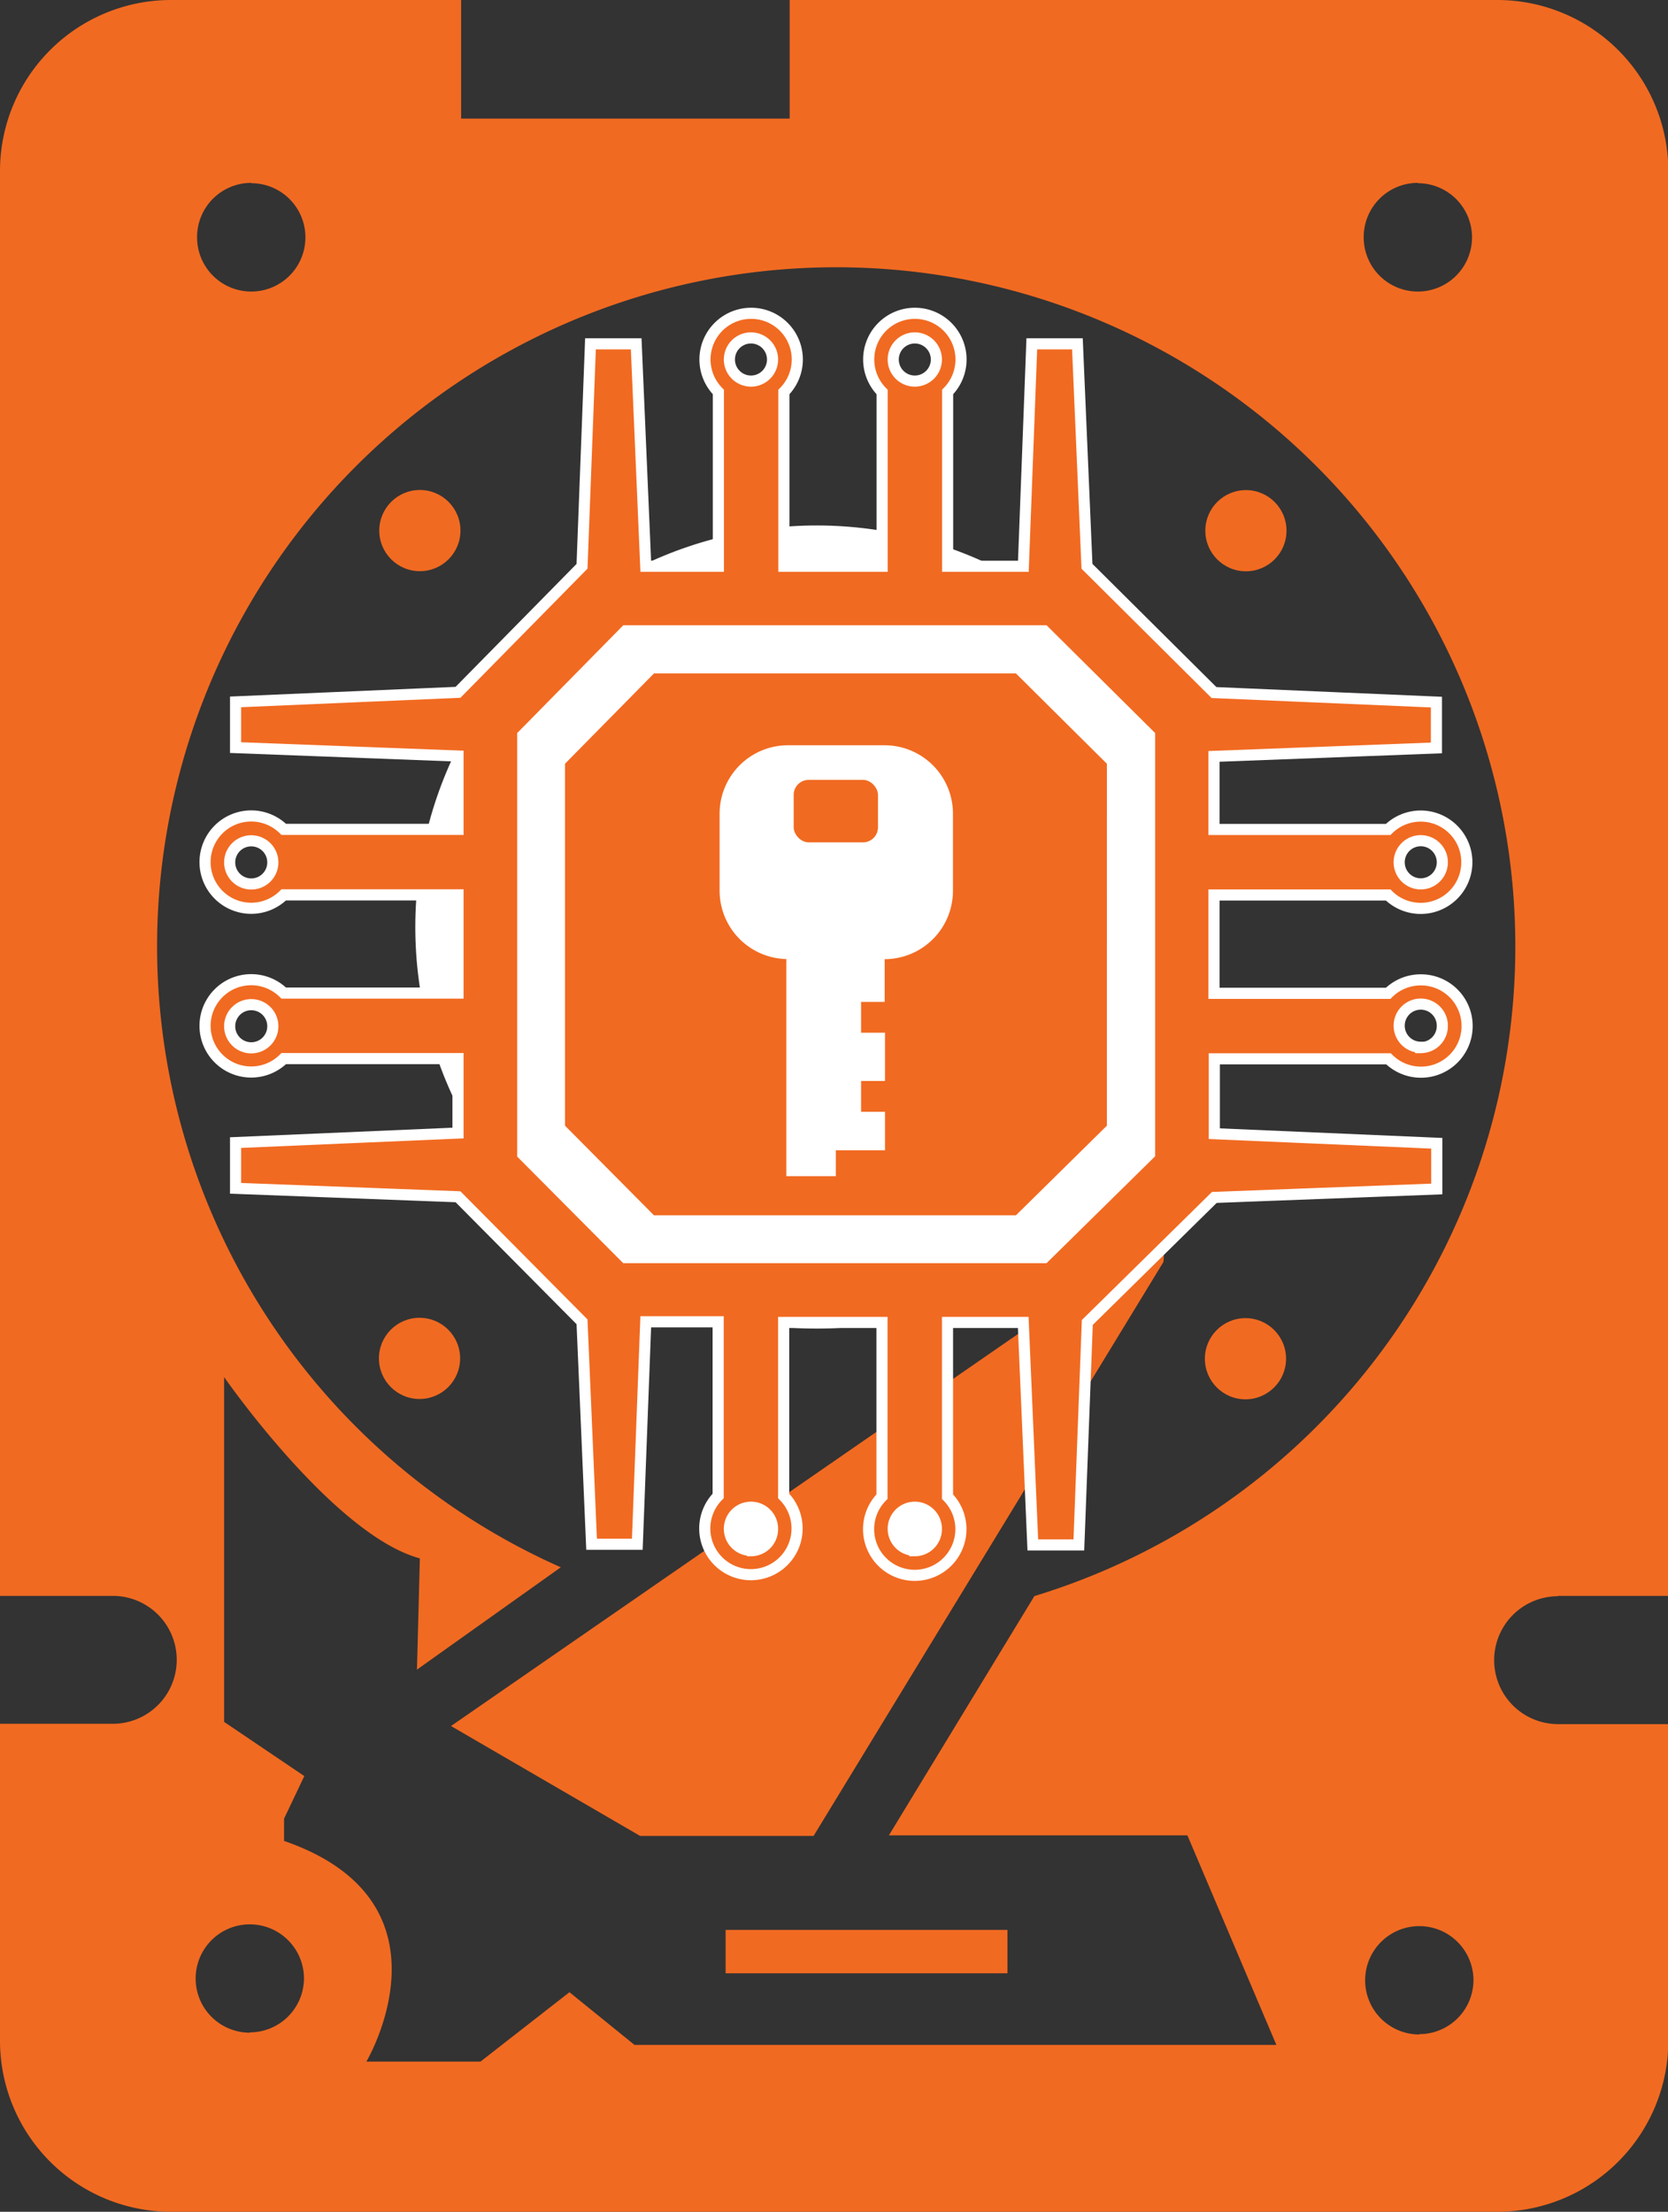 <svg xmlns="http://www.w3.org/2000/svg" viewBox="0 0 149.97 198.84"><rect x="0" y="0" width="149.97" height="198.84" fill="#333333" stroke="none"/><defs><style>.cls-1,.cls-3{fill:#f16a21;}.cls-2{fill:#fff;}.cls-3{stroke:#fff;stroke-miterlimit:10;}</style></defs><title>Asset 63</title><g id="Layer_2" data-name="Layer 2"><g id="Layer_1-2" data-name="Layer 1"><path class="cls-1" d="M74.61,112.79A27.72,27.72,0,1,0,46.88,85.07,27.72,27.72,0,0,0,74.61,112.79Zm.56-45.36A17.64,17.64,0,1,1,57.53,85.07,17.64,17.64,0,0,1,75.16,67.43Z"/><circle class="cls-1" cx="75.16" cy="85.07" r="3.28"/><circle class="cls-1" cx="86.71" cy="88.78" r="3.28"/><circle class="cls-1" cx="82.17" cy="75.14" r="3.28"/><circle class="cls-1" cx="67.87" cy="75.14" r="3.28"/><circle class="cls-1" cx="75.16" cy="97.17" r="3.28"/><circle class="cls-1" cx="63.24" cy="88.78" r="3.28"/><path class="cls-1" d="M102.33,112.46,40.55,155.17l17,9.88h15.6l31.45-51.59S105.12,110.64,102.33,112.46Z"/><path class="cls-1" d="M140.06,143.47H150V15.34A15.38,15.38,0,0,0,134.64,0H71V10.66H41.46V0H15.34A15.38,15.38,0,0,0,0,15.34V143.47H10.14a5.75,5.75,0,0,1,0,11.5H0V183.5a15.38,15.38,0,0,0,15.34,15.34h119.3A15.38,15.38,0,0,0,150,183.5V155h-9.91a5.75,5.75,0,0,1,0-11.5Zm-12.58-127a4.87,4.87,0,1,1-4.87,4.87A4.87,4.87,0,0,1,127.48,16.44Zm-104.89,0a4.87,4.87,0,1,1-4.87,4.87A4.87,4.87,0,0,1,22.59,16.44Zm-.13,166.27a4.87,4.87,0,1,1,4.87-4.87A4.87,4.87,0,0,1,22.46,182.71Zm105.15.16a4.87,4.87,0,1,1,4.87-4.87A4.87,4.87,0,0,1,127.61,182.87ZM93,143.49,79.92,165h26.84l8,18.84H57.05l-5.85-4.74-8,6.24H32.94S41.46,171,25.54,165.5v-2l1.82-3.83-7.21-4.87v-31S30,138,37.75,140.1l-.26,10,12.93-9.2A61.06,61.06,0,1,1,93,143.49Z"/><rect class="cls-1" x="65.24" y="173.5" width="25.34" height="3.9"/><circle class="cls-2" cx="73.44" cy="83.34" r="36.1"/><rect class="cls-1" x="71.36" y="70.11" width="7.58" height="5.62" rx="1.35" ry="1.35"/><path class="cls-1" d="M58.8,60.54l-8,8.12V101.2l8,8.06H91.34l8.18-8.06V68.66l-8.18-8.12ZM85.68,80.09a6.15,6.15,0,0,1-6.14,6.14h0v3.84H77.42v2.77h2.15v4.34H77.42v2.77h2.15v3.46H75.15v2.33H70.7V86.22a6.15,6.15,0,0,1-6-6.13v-7A6.15,6.15,0,0,1,70.85,67h8.69a6.15,6.15,0,0,1,6.14,6.14Z"/><path class="cls-3" d="M127.74,88.09a4.14,4.14,0,0,0-2.93,1.21H109.15V80.46h15.66a4.15,4.15,0,1,0,0-5.89H109.15V68l20-.76V63.12l-20-.86v0L97.73,50.91h0l-.86-20H92.77l-.76,20H85.2V35.24h0a4.15,4.15,0,1,0-5.89,0h0V50.91H70.48V35.24h0a4.15,4.15,0,1,0-5.89,0h0V50.91H58.06l-.86-20H53.09l-.76,20h0L41.18,62.24v0l-20,.86v4.11l20,.76v6.59H25.51a4.15,4.15,0,1,0,0,5.89H41.18v8.83H25.51a4.15,4.15,0,1,0,0,5.89H41.18v6.69l-20,.86v4.11l20,.76h0l11.15,11.24h0l.86,20H57.3l.76-20h6.51v15.66h0a4.15,4.15,0,1,0,5.89,0h0V118.89H79.3v15.66h0a4.15,4.15,0,1,0,5.89,0h0V118.89H92l.86,20H97l.76-20h0l11.42-11.24h0l20-.76v-4.11l-20-.86V95.19h15.66a4.15,4.15,0,1,0,2.93-7.1Zm0-12.51a1.94,1.94,0,1,1-1.94,1.94A1.94,1.94,0,0,1,127.74,75.58ZM22.59,79.47a1.94,1.94,0,1,1,1.94-1.94A1.94,1.94,0,0,1,22.59,79.47Zm0,14.73a1.94,1.94,0,1,1,1.94-1.94A1.94,1.94,0,0,1,22.59,94.2ZM82.25,30.38a1.94,1.94,0,1,1-1.94,1.94A1.94,1.94,0,0,1,82.25,30.38Zm-14.73,0a1.94,1.94,0,1,1-1.94,1.94A1.94,1.94,0,0,1,67.53,30.38Zm0,109a1.94,1.94,0,1,1,1.94-1.94A1.94,1.94,0,0,1,67.53,139.41Zm14.73,0a1.94,1.94,0,1,1,1.94-1.94A1.94,1.94,0,0,1,82.25,139.41Zm21.11-35.64-9.47,9.32H56.24L47,103.77V66.11l9.25-9.4H93.89l9.47,9.4Zm24.38-9.59a1.94,1.94,0,1,1,1.94-1.94A1.94,1.94,0,0,1,127.74,94.18Z"/><circle class="cls-1" cx="37.75" cy="47.7" r="3.65"/><circle class="cls-1" cx="112.02" cy="47.71" r="3.65"/><circle class="cls-1" cx="111.98" cy="122.15" r="3.65"/><circle class="cls-1" cx="37.72" cy="122.12" r="3.65"/><circle class="cls-2" cx="82.22" cy="137.38" r="1.69"/><circle class="cls-2" cx="67.6" cy="137.71" r="1.8"/></g></g></svg>